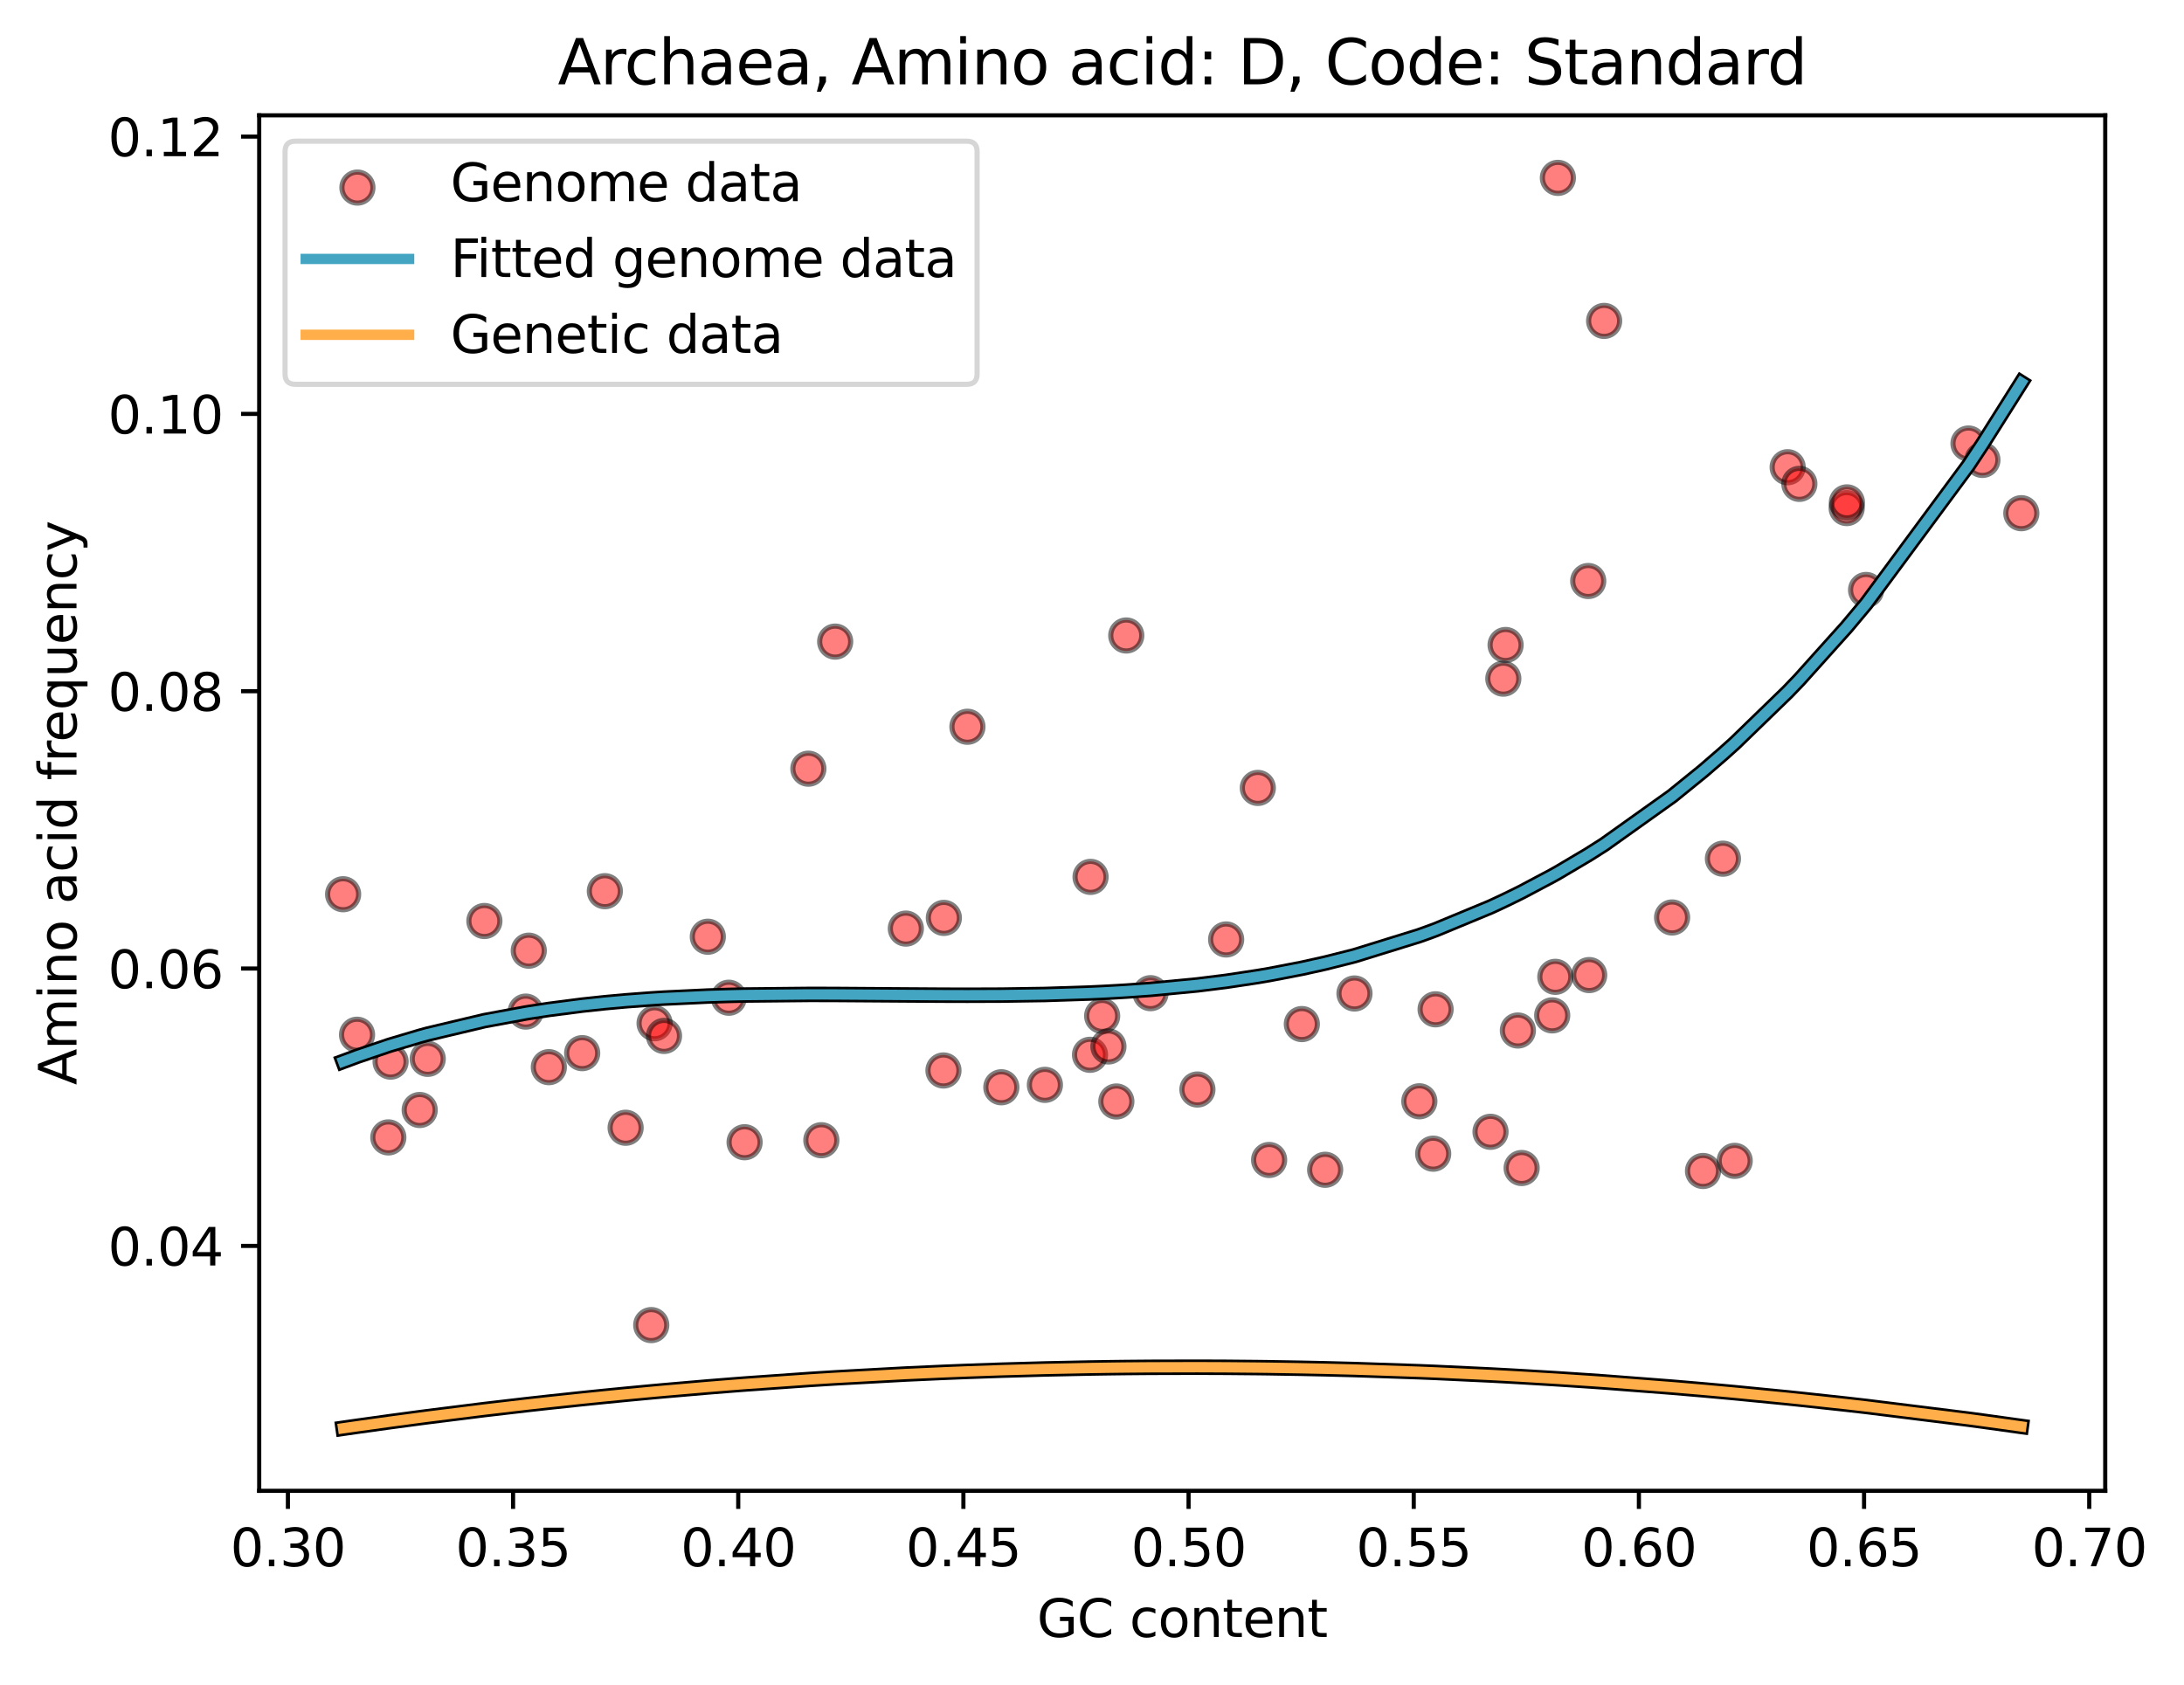 <?xml version="1.0" encoding="utf-8" standalone="no"?>
<!DOCTYPE svg PUBLIC "-//W3C//DTD SVG 1.1//EN"
  "http://www.w3.org/Graphics/SVG/1.1/DTD/svg11.dtd">
<svg xmlns:xlink="http://www.w3.org/1999/xlink" width="422.502pt" height="325.986pt" viewBox="0 0 422.502 325.986" xmlns="http://www.w3.org/2000/svg" version="1.1">
 <defs>
  <style type="text/css">*{stroke-linejoin: round; stroke-linecap: butt}</style>
 </defs>
 <g id="figure_1">
  <g id="patch_1">
   <path d="M 0 325.986 
L 422.502 325.986 
L 422.502 0 
L 0 0 
z
" style="fill: #ffffff"/>
  </g>
  <g id="axes_1">
   <g id="patch_2">
    <path d="M 50.144 288.43 
L 407.264 288.43 
L 407.264 22.318 
L 50.144 22.318 
z
" style="fill: #ffffff"/>
   </g>
   <g id="PathCollection_1">
    <defs>
     <path id="mec4bbb54a6" d="M 0 3 
C 0.796 3 1.559 2.684 2.121 2.121 
C 2.684 1.559 3 0.796 3 0 
C 3 -0.796 2.684 -1.559 2.121 -2.121 
C 1.559 -2.684 0.796 -3 0 -3 
C -0.796 -3 -1.559 -2.684 -2.121 -2.121 
C -2.684 -1.559 -3 -0.796 -3 0 
C -3 0.796 -2.684 1.559 -2.121 2.121 
C -1.559 2.684 -0.796 3 0 3 
z
" style="stroke: #000000; stroke-opacity: 0.5"/>
    </defs>
    <g clip-path="url(#p32bf15ec7d)">
     <use xlink:href="#mec4bbb54a6" x="66.376" y="173.011" style="fill: #ff0000; fill-opacity: 0.5; stroke: #000000; stroke-opacity: 0.5"/>
     <use xlink:href="#mec4bbb54a6" x="69.071" y="200.193" style="fill: #ff0000; fill-opacity: 0.5; stroke: #000000; stroke-opacity: 0.5"/>
     <use xlink:href="#mec4bbb54a6" x="75.124" y="220.057" style="fill: #ff0000; fill-opacity: 0.5; stroke: #000000; stroke-opacity: 0.5"/>
     <use xlink:href="#mec4bbb54a6" x="75.56" y="205.396" style="fill: #ff0000; fill-opacity: 0.5; stroke: #000000; stroke-opacity: 0.5"/>
     <use xlink:href="#mec4bbb54a6" x="81.191" y="214.755" style="fill: #ff0000; fill-opacity: 0.5; stroke: #000000; stroke-opacity: 0.5"/>
     <use xlink:href="#mec4bbb54a6" x="82.747" y="204.86" style="fill: #ff0000; fill-opacity: 0.5; stroke: #000000; stroke-opacity: 0.5"/>
     <use xlink:href="#mec4bbb54a6" x="93.706" y="178.191" style="fill: #ff0000; fill-opacity: 0.5; stroke: #000000; stroke-opacity: 0.5"/>
     <use xlink:href="#mec4bbb54a6" x="101.704" y="195.717" style="fill: #ff0000; fill-opacity: 0.5; stroke: #000000; stroke-opacity: 0.5"/>
     <use xlink:href="#mec4bbb54a6" x="102.292" y="183.93" style="fill: #ff0000; fill-opacity: 0.5; stroke: #000000; stroke-opacity: 0.5"/>
     <use xlink:href="#mec4bbb54a6" x="106.176" y="206.466" style="fill: #ff0000; fill-opacity: 0.5; stroke: #000000; stroke-opacity: 0.5"/>
     <use xlink:href="#mec4bbb54a6" x="112.626" y="203.756" style="fill: #ff0000; fill-opacity: 0.5; stroke: #000000; stroke-opacity: 0.5"/>
     <use xlink:href="#mec4bbb54a6" x="117.01" y="172.422" style="fill: #ff0000; fill-opacity: 0.5; stroke: #000000; stroke-opacity: 0.5"/>
     <use xlink:href="#mec4bbb54a6" x="121.029" y="218.192" style="fill: #ff0000; fill-opacity: 0.5; stroke: #000000; stroke-opacity: 0.5"/>
     <use xlink:href="#mec4bbb54a6" x="125.985" y="256.371" style="fill: #ff0000; fill-opacity: 0.5; stroke: #000000; stroke-opacity: 0.5"/>
     <use xlink:href="#mec4bbb54a6" x="126.63" y="197.973" style="fill: #ff0000; fill-opacity: 0.5; stroke: #000000; stroke-opacity: 0.5"/>
     <use xlink:href="#mec4bbb54a6" x="128.455" y="200.424" style="fill: #ff0000; fill-opacity: 0.5; stroke: #000000; stroke-opacity: 0.5"/>
     <use xlink:href="#mec4bbb54a6" x="136.93" y="181.229" style="fill: #ff0000; fill-opacity: 0.5; stroke: #000000; stroke-opacity: 0.5"/>
     <use xlink:href="#mec4bbb54a6" x="140.99" y="193.034" style="fill: #ff0000; fill-opacity: 0.5; stroke: #000000; stroke-opacity: 0.5"/>
     <use xlink:href="#mec4bbb54a6" x="144.044" y="220.992" style="fill: #ff0000; fill-opacity: 0.5; stroke: #000000; stroke-opacity: 0.5"/>
     <use xlink:href="#mec4bbb54a6" x="156.382" y="148.722" style="fill: #ff0000; fill-opacity: 0.5; stroke: #000000; stroke-opacity: 0.5"/>
     <use xlink:href="#mec4bbb54a6" x="158.888" y="220.604" style="fill: #ff0000; fill-opacity: 0.5; stroke: #000000; stroke-opacity: 0.5"/>
     <use xlink:href="#mec4bbb54a6" x="161.566" y="124.134" style="fill: #ff0000; fill-opacity: 0.5; stroke: #000000; stroke-opacity: 0.5"/>
     <use xlink:href="#mec4bbb54a6" x="175.239" y="179.659" style="fill: #ff0000; fill-opacity: 0.5; stroke: #000000; stroke-opacity: 0.5"/>
     <use xlink:href="#mec4bbb54a6" x="182.516" y="207.108" style="fill: #ff0000; fill-opacity: 0.5; stroke: #000000; stroke-opacity: 0.5"/>
     <use xlink:href="#mec4bbb54a6" x="182.592" y="177.59" style="fill: #ff0000; fill-opacity: 0.5; stroke: #000000; stroke-opacity: 0.5"/>
     <use xlink:href="#mec4bbb54a6" x="187.153" y="140.609" style="fill: #ff0000; fill-opacity: 0.5; stroke: #000000; stroke-opacity: 0.5"/>
     <use xlink:href="#mec4bbb54a6" x="193.71" y="210.358" style="fill: #ff0000; fill-opacity: 0.5; stroke: #000000; stroke-opacity: 0.5"/>
     <use xlink:href="#mec4bbb54a6" x="202.139" y="209.892" style="fill: #ff0000; fill-opacity: 0.5; stroke: #000000; stroke-opacity: 0.5"/>
     <use xlink:href="#mec4bbb54a6" x="210.866" y="204.075" style="fill: #ff0000; fill-opacity: 0.5; stroke: #000000; stroke-opacity: 0.5"/>
     <use xlink:href="#mec4bbb54a6" x="210.971" y="169.654" style="fill: #ff0000; fill-opacity: 0.5; stroke: #000000; stroke-opacity: 0.5"/>
     <use xlink:href="#mec4bbb54a6" x="213.216" y="196.553" style="fill: #ff0000; fill-opacity: 0.5; stroke: #000000; stroke-opacity: 0.5"/>
     <use xlink:href="#mec4bbb54a6" x="214.43" y="202.463" style="fill: #ff0000; fill-opacity: 0.5; stroke: #000000; stroke-opacity: 0.5"/>
     <use xlink:href="#mec4bbb54a6" x="215.961" y="213.109" style="fill: #ff0000; fill-opacity: 0.5; stroke: #000000; stroke-opacity: 0.5"/>
     <use xlink:href="#mec4bbb54a6" x="217.88" y="122.95" style="fill: #ff0000; fill-opacity: 0.5; stroke: #000000; stroke-opacity: 0.5"/>
     <use xlink:href="#mec4bbb54a6" x="222.575" y="192.152" style="fill: #ff0000; fill-opacity: 0.5; stroke: #000000; stroke-opacity: 0.5"/>
     <use xlink:href="#mec4bbb54a6" x="231.646" y="210.79" style="fill: #ff0000; fill-opacity: 0.5; stroke: #000000; stroke-opacity: 0.5"/>
     <use xlink:href="#mec4bbb54a6" x="237.202" y="181.762" style="fill: #ff0000; fill-opacity: 0.5; stroke: #000000; stroke-opacity: 0.5"/>
     <use xlink:href="#mec4bbb54a6" x="243.329" y="152.443" style="fill: #ff0000; fill-opacity: 0.5; stroke: #000000; stroke-opacity: 0.5"/>
     <use xlink:href="#mec4bbb54a6" x="245.515" y="224.424" style="fill: #ff0000; fill-opacity: 0.5; stroke: #000000; stroke-opacity: 0.5"/>
     <use xlink:href="#mec4bbb54a6" x="251.846" y="198.132" style="fill: #ff0000; fill-opacity: 0.5; stroke: #000000; stroke-opacity: 0.5"/>
     <use xlink:href="#mec4bbb54a6" x="256.352" y="226.322" style="fill: #ff0000; fill-opacity: 0.5; stroke: #000000; stroke-opacity: 0.5"/>
     <use xlink:href="#mec4bbb54a6" x="262.029" y="192.212" style="fill: #ff0000; fill-opacity: 0.5; stroke: #000000; stroke-opacity: 0.5"/>
     <use xlink:href="#mec4bbb54a6" x="274.577" y="213.07" style="fill: #ff0000; fill-opacity: 0.5; stroke: #000000; stroke-opacity: 0.5"/>
     <use xlink:href="#mec4bbb54a6" x="277.254" y="223.207" style="fill: #ff0000; fill-opacity: 0.5; stroke: #000000; stroke-opacity: 0.5"/>
     <use xlink:href="#mec4bbb54a6" x="277.721" y="195.276" style="fill: #ff0000; fill-opacity: 0.5; stroke: #000000; stroke-opacity: 0.5"/>
     <use xlink:href="#mec4bbb54a6" x="288.345" y="218.972" style="fill: #ff0000; fill-opacity: 0.5; stroke: #000000; stroke-opacity: 0.5"/>
     <use xlink:href="#mec4bbb54a6" x="290.822" y="131.301" style="fill: #ff0000; fill-opacity: 0.5; stroke: #000000; stroke-opacity: 0.5"/>
     <use xlink:href="#mec4bbb54a6" x="291.262" y="124.79" style="fill: #ff0000; fill-opacity: 0.5; stroke: #000000; stroke-opacity: 0.5"/>
     <use xlink:href="#mec4bbb54a6" x="293.639" y="199.377" style="fill: #ff0000; fill-opacity: 0.5; stroke: #000000; stroke-opacity: 0.5"/>
     <use xlink:href="#mec4bbb54a6" x="294.368" y="225.981" style="fill: #ff0000; fill-opacity: 0.5; stroke: #000000; stroke-opacity: 0.5"/>
     <use xlink:href="#mec4bbb54a6" x="300.279" y="196.448" style="fill: #ff0000; fill-opacity: 0.5; stroke: #000000; stroke-opacity: 0.5"/>
     <use xlink:href="#mec4bbb54a6" x="300.884" y="188.991" style="fill: #ff0000; fill-opacity: 0.5; stroke: #000000; stroke-opacity: 0.5"/>
     <use xlink:href="#mec4bbb54a6" x="301.379" y="34.414" style="fill: #ff0000; fill-opacity: 0.5; stroke: #000000; stroke-opacity: 0.5"/>
     <use xlink:href="#mec4bbb54a6" x="307.246" y="112.41" style="fill: #ff0000; fill-opacity: 0.5; stroke: #000000; stroke-opacity: 0.5"/>
     <use xlink:href="#mec4bbb54a6" x="307.433" y="188.651" style="fill: #ff0000; fill-opacity: 0.5; stroke: #000000; stroke-opacity: 0.5"/>
     <use xlink:href="#mec4bbb54a6" x="310.325" y="62.087" style="fill: #ff0000; fill-opacity: 0.5; stroke: #000000; stroke-opacity: 0.5"/>
     <use xlink:href="#mec4bbb54a6" x="323.471" y="177.507" style="fill: #ff0000; fill-opacity: 0.5; stroke: #000000; stroke-opacity: 0.5"/>
     <use xlink:href="#mec4bbb54a6" x="329.455" y="226.553" style="fill: #ff0000; fill-opacity: 0.5; stroke: #000000; stroke-opacity: 0.5"/>
     <use xlink:href="#mec4bbb54a6" x="333.307" y="166.134" style="fill: #ff0000; fill-opacity: 0.5; stroke: #000000; stroke-opacity: 0.5"/>
     <use xlink:href="#mec4bbb54a6" x="335.583" y="224.598" style="fill: #ff0000; fill-opacity: 0.5; stroke: #000000; stroke-opacity: 0.5"/>
     <use xlink:href="#mec4bbb54a6" x="345.829" y="90.396" style="fill: #ff0000; fill-opacity: 0.5; stroke: #000000; stroke-opacity: 0.5"/>
     <use xlink:href="#mec4bbb54a6" x="348.092" y="93.615" style="fill: #ff0000; fill-opacity: 0.5; stroke: #000000; stroke-opacity: 0.5"/>
     <use xlink:href="#mec4bbb54a6" x="357.247" y="98.297" style="fill: #ff0000; fill-opacity: 0.5; stroke: #000000; stroke-opacity: 0.5"/>
     <use xlink:href="#mec4bbb54a6" x="357.29" y="97.197" style="fill: #ff0000; fill-opacity: 0.5; stroke: #000000; stroke-opacity: 0.5"/>
     <use xlink:href="#mec4bbb54a6" x="361.001" y="114.144" style="fill: #ff0000; fill-opacity: 0.5; stroke: #000000; stroke-opacity: 0.5"/>
     <use xlink:href="#mec4bbb54a6" x="380.809" y="85.809" style="fill: #ff0000; fill-opacity: 0.5; stroke: #000000; stroke-opacity: 0.5"/>
     <use xlink:href="#mec4bbb54a6" x="383.505" y="88.981" style="fill: #ff0000; fill-opacity: 0.5; stroke: #000000; stroke-opacity: 0.5"/>
     <use xlink:href="#mec4bbb54a6" x="391.031" y="99.291" style="fill: #ff0000; fill-opacity: 0.5; stroke: #000000; stroke-opacity: 0.5"/>
    </g>
   </g>
   <g id="matplotlib.axis_1">
    <g id="xtick_1">
     <g id="line2d_1">
      <defs>
       <path id="m8cfe4bf277" d="M 0 0 
L 0 3.5 
" style="stroke: #000000; stroke-width: 0.8"/>
      </defs>
      <g>
       <use xlink:href="#m8cfe4bf277" x="55.696" y="288.43" style="stroke: #000000; stroke-width: 0.8"/>
      </g>
     </g>
     <g id="text_1">
      <!-- 0.30 -->
      <g transform="translate(44.563 303.029) scale(0.1 -0.1)">
       <defs>
        <path id="DejaVuSans-30" d="M 2034 4250 
Q 1547 4250 1301 3770 
Q 1056 3291 1056 2328 
Q 1056 1369 1301 889 
Q 1547 409 2034 409 
Q 2525 409 2770 889 
Q 3016 1369 3016 2328 
Q 3016 3291 2770 3770 
Q 2525 4250 2034 4250 
z
M 2034 4750 
Q 2819 4750 3233 4129 
Q 3647 3509 3647 2328 
Q 3647 1150 3233 529 
Q 2819 -91 2034 -91 
Q 1250 -91 836 529 
Q 422 1150 422 2328 
Q 422 3509 836 4129 
Q 1250 4750 2034 4750 
z
" transform="scale(0.016)"/>
        <path id="DejaVuSans-2e" d="M 684 794 
L 1344 794 
L 1344 0 
L 684 0 
L 684 794 
z
" transform="scale(0.016)"/>
        <path id="DejaVuSans-33" d="M 2597 2516 
Q 3050 2419 3304 2112 
Q 3559 1806 3559 1356 
Q 3559 666 3084 287 
Q 2609 -91 1734 -91 
Q 1441 -91 1130 -33 
Q 819 25 488 141 
L 488 750 
Q 750 597 1062 519 
Q 1375 441 1716 441 
Q 2309 441 2620 675 
Q 2931 909 2931 1356 
Q 2931 1769 2642 2001 
Q 2353 2234 1838 2234 
L 1294 2234 
L 1294 2753 
L 1863 2753 
Q 2328 2753 2575 2939 
Q 2822 3125 2822 3475 
Q 2822 3834 2567 4026 
Q 2313 4219 1838 4219 
Q 1578 4219 1281 4162 
Q 984 4106 628 3988 
L 628 4550 
Q 988 4650 1302 4700 
Q 1616 4750 1894 4750 
Q 2613 4750 3031 4423 
Q 3450 4097 3450 3541 
Q 3450 3153 3228 2886 
Q 3006 2619 2597 2516 
z
" transform="scale(0.016)"/>
       </defs>
       <use xlink:href="#DejaVuSans-30"/>
       <use xlink:href="#DejaVuSans-2e" x="63.623"/>
       <use xlink:href="#DejaVuSans-33" x="95.41"/>
       <use xlink:href="#DejaVuSans-30" x="159.033"/>
      </g>
     </g>
    </g>
    <g id="xtick_2">
     <g id="line2d_2">
      <g>
       <use xlink:href="#m8cfe4bf277" x="99.255" y="288.43" style="stroke: #000000; stroke-width: 0.8"/>
      </g>
     </g>
     <g id="text_2">
      <!-- 0.35 -->
      <g transform="translate(88.122 303.029) scale(0.1 -0.1)">
       <defs>
        <path id="DejaVuSans-35" d="M 691 4666 
L 3169 4666 
L 3169 4134 
L 1269 4134 
L 1269 2991 
Q 1406 3038 1543 3061 
Q 1681 3084 1819 3084 
Q 2600 3084 3056 2656 
Q 3513 2228 3513 1497 
Q 3513 744 3044 326 
Q 2575 -91 1722 -91 
Q 1428 -91 1123 -41 
Q 819 9 494 109 
L 494 744 
Q 775 591 1075 516 
Q 1375 441 1709 441 
Q 2250 441 2565 725 
Q 2881 1009 2881 1497 
Q 2881 1984 2565 2268 
Q 2250 2553 1709 2553 
Q 1456 2553 1204 2497 
Q 953 2441 691 2322 
L 691 4666 
z
" transform="scale(0.016)"/>
       </defs>
       <use xlink:href="#DejaVuSans-30"/>
       <use xlink:href="#DejaVuSans-2e" x="63.623"/>
       <use xlink:href="#DejaVuSans-33" x="95.41"/>
       <use xlink:href="#DejaVuSans-35" x="159.033"/>
      </g>
     </g>
    </g>
    <g id="xtick_3">
     <g id="line2d_3">
      <g>
       <use xlink:href="#m8cfe4bf277" x="142.814" y="288.43" style="stroke: #000000; stroke-width: 0.8"/>
      </g>
     </g>
     <g id="text_3">
      <!-- 0.40 -->
      <g transform="translate(131.681 303.029) scale(0.1 -0.1)">
       <defs>
        <path id="DejaVuSans-34" d="M 2419 4116 
L 825 1625 
L 2419 1625 
L 2419 4116 
z
M 2253 4666 
L 3047 4666 
L 3047 1625 
L 3713 1625 
L 3713 1100 
L 3047 1100 
L 3047 0 
L 2419 0 
L 2419 1100 
L 313 1100 
L 313 1709 
L 2253 4666 
z
" transform="scale(0.016)"/>
       </defs>
       <use xlink:href="#DejaVuSans-30"/>
       <use xlink:href="#DejaVuSans-2e" x="63.623"/>
       <use xlink:href="#DejaVuSans-34" x="95.41"/>
       <use xlink:href="#DejaVuSans-30" x="159.033"/>
      </g>
     </g>
    </g>
    <g id="xtick_4">
     <g id="line2d_4">
      <g>
       <use xlink:href="#m8cfe4bf277" x="186.373" y="288.43" style="stroke: #000000; stroke-width: 0.8"/>
      </g>
     </g>
     <g id="text_4">
      <!-- 0.45 -->
      <g transform="translate(175.241 303.029) scale(0.1 -0.1)">
       <use xlink:href="#DejaVuSans-30"/>
       <use xlink:href="#DejaVuSans-2e" x="63.623"/>
       <use xlink:href="#DejaVuSans-34" x="95.41"/>
       <use xlink:href="#DejaVuSans-35" x="159.033"/>
      </g>
     </g>
    </g>
    <g id="xtick_5">
     <g id="line2d_5">
      <g>
       <use xlink:href="#m8cfe4bf277" x="229.933" y="288.43" style="stroke: #000000; stroke-width: 0.8"/>
      </g>
     </g>
     <g id="text_5">
      <!-- 0.50 -->
      <g transform="translate(218.8 303.029) scale(0.1 -0.1)">
       <use xlink:href="#DejaVuSans-30"/>
       <use xlink:href="#DejaVuSans-2e" x="63.623"/>
       <use xlink:href="#DejaVuSans-35" x="95.41"/>
       <use xlink:href="#DejaVuSans-30" x="159.033"/>
      </g>
     </g>
    </g>
    <g id="xtick_6">
     <g id="line2d_6">
      <g>
       <use xlink:href="#m8cfe4bf277" x="273.492" y="288.43" style="stroke: #000000; stroke-width: 0.8"/>
      </g>
     </g>
     <g id="text_6">
      <!-- 0.55 -->
      <g transform="translate(262.359 303.029) scale(0.1 -0.1)">
       <use xlink:href="#DejaVuSans-30"/>
       <use xlink:href="#DejaVuSans-2e" x="63.623"/>
       <use xlink:href="#DejaVuSans-35" x="95.41"/>
       <use xlink:href="#DejaVuSans-35" x="159.033"/>
      </g>
     </g>
    </g>
    <g id="xtick_7">
     <g id="line2d_7">
      <g>
       <use xlink:href="#m8cfe4bf277" x="317.051" y="288.43" style="stroke: #000000; stroke-width: 0.8"/>
      </g>
     </g>
     <g id="text_7">
      <!-- 0.60 -->
      <g transform="translate(305.918 303.029) scale(0.1 -0.1)">
       <defs>
        <path id="DejaVuSans-36" d="M 2113 2584 
Q 1688 2584 1439 2293 
Q 1191 2003 1191 1497 
Q 1191 994 1439 701 
Q 1688 409 2113 409 
Q 2538 409 2786 701 
Q 3034 994 3034 1497 
Q 3034 2003 2786 2293 
Q 2538 2584 2113 2584 
z
M 3366 4563 
L 3366 3988 
Q 3128 4100 2886 4159 
Q 2644 4219 2406 4219 
Q 1781 4219 1451 3797 
Q 1122 3375 1075 2522 
Q 1259 2794 1537 2939 
Q 1816 3084 2150 3084 
Q 2853 3084 3261 2657 
Q 3669 2231 3669 1497 
Q 3669 778 3244 343 
Q 2819 -91 2113 -91 
Q 1303 -91 875 529 
Q 447 1150 447 2328 
Q 447 3434 972 4092 
Q 1497 4750 2381 4750 
Q 2619 4750 2861 4703 
Q 3103 4656 3366 4563 
z
" transform="scale(0.016)"/>
       </defs>
       <use xlink:href="#DejaVuSans-30"/>
       <use xlink:href="#DejaVuSans-2e" x="63.623"/>
       <use xlink:href="#DejaVuSans-36" x="95.41"/>
       <use xlink:href="#DejaVuSans-30" x="159.033"/>
      </g>
     </g>
    </g>
    <g id="xtick_8">
     <g id="line2d_8">
      <g>
       <use xlink:href="#m8cfe4bf277" x="360.61" y="288.43" style="stroke: #000000; stroke-width: 0.8"/>
      </g>
     </g>
     <g id="text_8">
      <!-- 0.65 -->
      <g transform="translate(349.478 303.029) scale(0.1 -0.1)">
       <use xlink:href="#DejaVuSans-30"/>
       <use xlink:href="#DejaVuSans-2e" x="63.623"/>
       <use xlink:href="#DejaVuSans-36" x="95.41"/>
       <use xlink:href="#DejaVuSans-35" x="159.033"/>
      </g>
     </g>
    </g>
    <g id="xtick_9">
     <g id="line2d_9">
      <g>
       <use xlink:href="#m8cfe4bf277" x="404.17" y="288.43" style="stroke: #000000; stroke-width: 0.8"/>
      </g>
     </g>
     <g id="text_9">
      <!-- 0.70 -->
      <g transform="translate(393.037 303.029) scale(0.1 -0.1)">
       <defs>
        <path id="DejaVuSans-37" d="M 525 4666 
L 3525 4666 
L 3525 4397 
L 1831 0 
L 1172 0 
L 2766 4134 
L 525 4134 
L 525 4666 
z
" transform="scale(0.016)"/>
       </defs>
       <use xlink:href="#DejaVuSans-30"/>
       <use xlink:href="#DejaVuSans-2e" x="63.623"/>
       <use xlink:href="#DejaVuSans-37" x="95.41"/>
       <use xlink:href="#DejaVuSans-30" x="159.033"/>
      </g>
     </g>
    </g>
    <g id="text_10">
     <!-- GC content -->
     <g transform="translate(200.606 316.707) scale(0.1 -0.1)">
      <defs>
       <path id="DejaVuSans-47" d="M 3809 666 
L 3809 1919 
L 2778 1919 
L 2778 2438 
L 4434 2438 
L 4434 434 
Q 4069 175 3628 42 
Q 3188 -91 2688 -91 
Q 1594 -91 976 548 
Q 359 1188 359 2328 
Q 359 3472 976 4111 
Q 1594 4750 2688 4750 
Q 3144 4750 3555 4637 
Q 3966 4525 4313 4306 
L 4313 3634 
Q 3963 3931 3569 4081 
Q 3175 4231 2741 4231 
Q 1884 4231 1454 3753 
Q 1025 3275 1025 2328 
Q 1025 1384 1454 906 
Q 1884 428 2741 428 
Q 3075 428 3337 486 
Q 3600 544 3809 666 
z
" transform="scale(0.016)"/>
       <path id="DejaVuSans-43" d="M 4122 4306 
L 4122 3641 
Q 3803 3938 3442 4084 
Q 3081 4231 2675 4231 
Q 1875 4231 1450 3742 
Q 1025 3253 1025 2328 
Q 1025 1406 1450 917 
Q 1875 428 2675 428 
Q 3081 428 3442 575 
Q 3803 722 4122 1019 
L 4122 359 
Q 3791 134 3420 21 
Q 3050 -91 2638 -91 
Q 1578 -91 968 557 
Q 359 1206 359 2328 
Q 359 3453 968 4101 
Q 1578 4750 2638 4750 
Q 3056 4750 3426 4639 
Q 3797 4528 4122 4306 
z
" transform="scale(0.016)"/>
       <path id="DejaVuSans-20" transform="scale(0.016)"/>
       <path id="DejaVuSans-63" d="M 3122 3366 
L 3122 2828 
Q 2878 2963 2633 3030 
Q 2388 3097 2138 3097 
Q 1578 3097 1268 2742 
Q 959 2388 959 1747 
Q 959 1106 1268 751 
Q 1578 397 2138 397 
Q 2388 397 2633 464 
Q 2878 531 3122 666 
L 3122 134 
Q 2881 22 2623 -34 
Q 2366 -91 2075 -91 
Q 1284 -91 818 406 
Q 353 903 353 1747 
Q 353 2603 823 3093 
Q 1294 3584 2113 3584 
Q 2378 3584 2631 3529 
Q 2884 3475 3122 3366 
z
" transform="scale(0.016)"/>
       <path id="DejaVuSans-6f" d="M 1959 3097 
Q 1497 3097 1228 2736 
Q 959 2375 959 1747 
Q 959 1119 1226 758 
Q 1494 397 1959 397 
Q 2419 397 2687 759 
Q 2956 1122 2956 1747 
Q 2956 2369 2687 2733 
Q 2419 3097 1959 3097 
z
M 1959 3584 
Q 2709 3584 3137 3096 
Q 3566 2609 3566 1747 
Q 3566 888 3137 398 
Q 2709 -91 1959 -91 
Q 1206 -91 779 398 
Q 353 888 353 1747 
Q 353 2609 779 3096 
Q 1206 3584 1959 3584 
z
" transform="scale(0.016)"/>
       <path id="DejaVuSans-6e" d="M 3513 2113 
L 3513 0 
L 2938 0 
L 2938 2094 
Q 2938 2591 2744 2837 
Q 2550 3084 2163 3084 
Q 1697 3084 1428 2787 
Q 1159 2491 1159 1978 
L 1159 0 
L 581 0 
L 581 3500 
L 1159 3500 
L 1159 2956 
Q 1366 3272 1645 3428 
Q 1925 3584 2291 3584 
Q 2894 3584 3203 3211 
Q 3513 2838 3513 2113 
z
" transform="scale(0.016)"/>
       <path id="DejaVuSans-74" d="M 1172 4494 
L 1172 3500 
L 2356 3500 
L 2356 3053 
L 1172 3053 
L 1172 1153 
Q 1172 725 1289 603 
Q 1406 481 1766 481 
L 2356 481 
L 2356 0 
L 1766 0 
Q 1100 0 847 248 
Q 594 497 594 1153 
L 594 3053 
L 172 3053 
L 172 3500 
L 594 3500 
L 594 4494 
L 1172 4494 
z
" transform="scale(0.016)"/>
       <path id="DejaVuSans-65" d="M 3597 1894 
L 3597 1613 
L 953 1613 
Q 991 1019 1311 708 
Q 1631 397 2203 397 
Q 2534 397 2845 478 
Q 3156 559 3463 722 
L 3463 178 
Q 3153 47 2828 -22 
Q 2503 -91 2169 -91 
Q 1331 -91 842 396 
Q 353 884 353 1716 
Q 353 2575 817 3079 
Q 1281 3584 2069 3584 
Q 2775 3584 3186 3129 
Q 3597 2675 3597 1894 
z
M 3022 2063 
Q 3016 2534 2758 2815 
Q 2500 3097 2075 3097 
Q 1594 3097 1305 2825 
Q 1016 2553 972 2059 
L 3022 2063 
z
" transform="scale(0.016)"/>
      </defs>
      <use xlink:href="#DejaVuSans-47"/>
      <use xlink:href="#DejaVuSans-43" x="77.49"/>
      <use xlink:href="#DejaVuSans-20" x="147.314"/>
      <use xlink:href="#DejaVuSans-63" x="179.102"/>
      <use xlink:href="#DejaVuSans-6f" x="234.082"/>
      <use xlink:href="#DejaVuSans-6e" x="295.264"/>
      <use xlink:href="#DejaVuSans-74" x="358.643"/>
      <use xlink:href="#DejaVuSans-65" x="397.852"/>
      <use xlink:href="#DejaVuSans-6e" x="459.375"/>
      <use xlink:href="#DejaVuSans-74" x="522.754"/>
     </g>
    </g>
   </g>
   <g id="matplotlib.axis_2">
    <g id="ytick_1">
     <g id="line2d_10">
      <defs>
       <path id="m3bfae8e175" d="M 0 0 
L -3.5 0 
" style="stroke: #000000; stroke-width: 0.8"/>
      </defs>
      <g>
       <use xlink:href="#m3bfae8e175" x="50.144" y="241.041" style="stroke: #000000; stroke-width: 0.8"/>
      </g>
     </g>
     <g id="text_11">
      <!-- 0.04 -->
      <g transform="translate(20.878 244.84) scale(0.1 -0.1)">
       <use xlink:href="#DejaVuSans-30"/>
       <use xlink:href="#DejaVuSans-2e" x="63.623"/>
       <use xlink:href="#DejaVuSans-30" x="95.41"/>
       <use xlink:href="#DejaVuSans-34" x="159.033"/>
      </g>
     </g>
    </g>
    <g id="ytick_2">
     <g id="line2d_11">
      <g>
       <use xlink:href="#m3bfae8e175" x="50.144" y="187.386" style="stroke: #000000; stroke-width: 0.8"/>
      </g>
     </g>
     <g id="text_12">
      <!-- 0.06 -->
      <g transform="translate(20.878 191.186) scale(0.1 -0.1)">
       <use xlink:href="#DejaVuSans-30"/>
       <use xlink:href="#DejaVuSans-2e" x="63.623"/>
       <use xlink:href="#DejaVuSans-30" x="95.41"/>
       <use xlink:href="#DejaVuSans-36" x="159.033"/>
      </g>
     </g>
    </g>
    <g id="ytick_3">
     <g id="line2d_12">
      <g>
       <use xlink:href="#m3bfae8e175" x="50.144" y="133.732" style="stroke: #000000; stroke-width: 0.8"/>
      </g>
     </g>
     <g id="text_13">
      <!-- 0.08 -->
      <g transform="translate(20.878 137.531) scale(0.1 -0.1)">
       <defs>
        <path id="DejaVuSans-38" d="M 2034 2216 
Q 1584 2216 1326 1975 
Q 1069 1734 1069 1313 
Q 1069 891 1326 650 
Q 1584 409 2034 409 
Q 2484 409 2743 651 
Q 3003 894 3003 1313 
Q 3003 1734 2745 1975 
Q 2488 2216 2034 2216 
z
M 1403 2484 
Q 997 2584 770 2862 
Q 544 3141 544 3541 
Q 544 4100 942 4425 
Q 1341 4750 2034 4750 
Q 2731 4750 3128 4425 
Q 3525 4100 3525 3541 
Q 3525 3141 3298 2862 
Q 3072 2584 2669 2484 
Q 3125 2378 3379 2068 
Q 3634 1759 3634 1313 
Q 3634 634 3220 271 
Q 2806 -91 2034 -91 
Q 1263 -91 848 271 
Q 434 634 434 1313 
Q 434 1759 690 2068 
Q 947 2378 1403 2484 
z
M 1172 3481 
Q 1172 3119 1398 2916 
Q 1625 2713 2034 2713 
Q 2441 2713 2670 2916 
Q 2900 3119 2900 3481 
Q 2900 3844 2670 4047 
Q 2441 4250 2034 4250 
Q 1625 4250 1398 4047 
Q 1172 3844 1172 3481 
z
" transform="scale(0.016)"/>
       </defs>
       <use xlink:href="#DejaVuSans-30"/>
       <use xlink:href="#DejaVuSans-2e" x="63.623"/>
       <use xlink:href="#DejaVuSans-30" x="95.41"/>
       <use xlink:href="#DejaVuSans-38" x="159.033"/>
      </g>
     </g>
    </g>
    <g id="ytick_4">
     <g id="line2d_13">
      <g>
       <use xlink:href="#m3bfae8e175" x="50.144" y="80.077" style="stroke: #000000; stroke-width: 0.8"/>
      </g>
     </g>
     <g id="text_14">
      <!-- 0.10 -->
      <g transform="translate(20.878 83.877) scale(0.1 -0.1)">
       <defs>
        <path id="DejaVuSans-31" d="M 794 531 
L 1825 531 
L 1825 4091 
L 703 3866 
L 703 4441 
L 1819 4666 
L 2450 4666 
L 2450 531 
L 3481 531 
L 3481 0 
L 794 0 
L 794 531 
z
" transform="scale(0.016)"/>
       </defs>
       <use xlink:href="#DejaVuSans-30"/>
       <use xlink:href="#DejaVuSans-2e" x="63.623"/>
       <use xlink:href="#DejaVuSans-31" x="95.41"/>
       <use xlink:href="#DejaVuSans-30" x="159.033"/>
      </g>
     </g>
    </g>
    <g id="ytick_5">
     <g id="line2d_14">
      <g>
       <use xlink:href="#m3bfae8e175" x="50.144" y="26.423" style="stroke: #000000; stroke-width: 0.8"/>
      </g>
     </g>
     <g id="text_15">
      <!-- 0.12 -->
      <g transform="translate(20.878 30.222) scale(0.1 -0.1)">
       <defs>
        <path id="DejaVuSans-32" d="M 1228 531 
L 3431 531 
L 3431 0 
L 469 0 
L 469 531 
Q 828 903 1448 1529 
Q 2069 2156 2228 2338 
Q 2531 2678 2651 2914 
Q 2772 3150 2772 3378 
Q 2772 3750 2511 3984 
Q 2250 4219 1831 4219 
Q 1534 4219 1204 4116 
Q 875 4013 500 3803 
L 500 4441 
Q 881 4594 1212 4672 
Q 1544 4750 1819 4750 
Q 2544 4750 2975 4387 
Q 3406 4025 3406 3419 
Q 3406 3131 3298 2873 
Q 3191 2616 2906 2266 
Q 2828 2175 2409 1742 
Q 1991 1309 1228 531 
z
" transform="scale(0.016)"/>
       </defs>
       <use xlink:href="#DejaVuSans-30"/>
       <use xlink:href="#DejaVuSans-2e" x="63.623"/>
       <use xlink:href="#DejaVuSans-31" x="95.41"/>
       <use xlink:href="#DejaVuSans-32" x="159.033"/>
      </g>
     </g>
    </g>
    <g id="text_16">
     <!-- Amino acid frequency -->
     <g transform="translate(14.798 209.913) rotate(-90) scale(0.1 -0.1)">
      <defs>
       <path id="DejaVuSans-41" d="M 2188 4044 
L 1331 1722 
L 3047 1722 
L 2188 4044 
z
M 1831 4666 
L 2547 4666 
L 4325 0 
L 3669 0 
L 3244 1197 
L 1141 1197 
L 716 0 
L 50 0 
L 1831 4666 
z
" transform="scale(0.016)"/>
       <path id="DejaVuSans-6d" d="M 3328 2828 
Q 3544 3216 3844 3400 
Q 4144 3584 4550 3584 
Q 5097 3584 5394 3201 
Q 5691 2819 5691 2113 
L 5691 0 
L 5113 0 
L 5113 2094 
Q 5113 2597 4934 2840 
Q 4756 3084 4391 3084 
Q 3944 3084 3684 2787 
Q 3425 2491 3425 1978 
L 3425 0 
L 2847 0 
L 2847 2094 
Q 2847 2600 2669 2842 
Q 2491 3084 2119 3084 
Q 1678 3084 1418 2786 
Q 1159 2488 1159 1978 
L 1159 0 
L 581 0 
L 581 3500 
L 1159 3500 
L 1159 2956 
Q 1356 3278 1631 3431 
Q 1906 3584 2284 3584 
Q 2666 3584 2933 3390 
Q 3200 3197 3328 2828 
z
" transform="scale(0.016)"/>
       <path id="DejaVuSans-69" d="M 603 3500 
L 1178 3500 
L 1178 0 
L 603 0 
L 603 3500 
z
M 603 4863 
L 1178 4863 
L 1178 4134 
L 603 4134 
L 603 4863 
z
" transform="scale(0.016)"/>
       <path id="DejaVuSans-61" d="M 2194 1759 
Q 1497 1759 1228 1600 
Q 959 1441 959 1056 
Q 959 750 1161 570 
Q 1363 391 1709 391 
Q 2188 391 2477 730 
Q 2766 1069 2766 1631 
L 2766 1759 
L 2194 1759 
z
M 3341 1997 
L 3341 0 
L 2766 0 
L 2766 531 
Q 2569 213 2275 61 
Q 1981 -91 1556 -91 
Q 1019 -91 701 211 
Q 384 513 384 1019 
Q 384 1609 779 1909 
Q 1175 2209 1959 2209 
L 2766 2209 
L 2766 2266 
Q 2766 2663 2505 2880 
Q 2244 3097 1772 3097 
Q 1472 3097 1187 3025 
Q 903 2953 641 2809 
L 641 3341 
Q 956 3463 1253 3523 
Q 1550 3584 1831 3584 
Q 2591 3584 2966 3190 
Q 3341 2797 3341 1997 
z
" transform="scale(0.016)"/>
       <path id="DejaVuSans-64" d="M 2906 2969 
L 2906 4863 
L 3481 4863 
L 3481 0 
L 2906 0 
L 2906 525 
Q 2725 213 2448 61 
Q 2172 -91 1784 -91 
Q 1150 -91 751 415 
Q 353 922 353 1747 
Q 353 2572 751 3078 
Q 1150 3584 1784 3584 
Q 2172 3584 2448 3432 
Q 2725 3281 2906 2969 
z
M 947 1747 
Q 947 1113 1208 752 
Q 1469 391 1925 391 
Q 2381 391 2643 752 
Q 2906 1113 2906 1747 
Q 2906 2381 2643 2742 
Q 2381 3103 1925 3103 
Q 1469 3103 1208 2742 
Q 947 2381 947 1747 
z
" transform="scale(0.016)"/>
       <path id="DejaVuSans-66" d="M 2375 4863 
L 2375 4384 
L 1825 4384 
Q 1516 4384 1395 4259 
Q 1275 4134 1275 3809 
L 1275 3500 
L 2222 3500 
L 2222 3053 
L 1275 3053 
L 1275 0 
L 697 0 
L 697 3053 
L 147 3053 
L 147 3500 
L 697 3500 
L 697 3744 
Q 697 4328 969 4595 
Q 1241 4863 1831 4863 
L 2375 4863 
z
" transform="scale(0.016)"/>
       <path id="DejaVuSans-72" d="M 2631 2963 
Q 2534 3019 2420 3045 
Q 2306 3072 2169 3072 
Q 1681 3072 1420 2755 
Q 1159 2438 1159 1844 
L 1159 0 
L 581 0 
L 581 3500 
L 1159 3500 
L 1159 2956 
Q 1341 3275 1631 3429 
Q 1922 3584 2338 3584 
Q 2397 3584 2469 3576 
Q 2541 3569 2628 3553 
L 2631 2963 
z
" transform="scale(0.016)"/>
       <path id="DejaVuSans-71" d="M 947 1747 
Q 947 1113 1208 752 
Q 1469 391 1925 391 
Q 2381 391 2643 752 
Q 2906 1113 2906 1747 
Q 2906 2381 2643 2742 
Q 2381 3103 1925 3103 
Q 1469 3103 1208 2742 
Q 947 2381 947 1747 
z
M 2906 525 
Q 2725 213 2448 61 
Q 2172 -91 1784 -91 
Q 1150 -91 751 415 
Q 353 922 353 1747 
Q 353 2572 751 3078 
Q 1150 3584 1784 3584 
Q 2172 3584 2448 3432 
Q 2725 3281 2906 2969 
L 2906 3500 
L 3481 3500 
L 3481 -1331 
L 2906 -1331 
L 2906 525 
z
" transform="scale(0.016)"/>
       <path id="DejaVuSans-75" d="M 544 1381 
L 544 3500 
L 1119 3500 
L 1119 1403 
Q 1119 906 1312 657 
Q 1506 409 1894 409 
Q 2359 409 2629 706 
Q 2900 1003 2900 1516 
L 2900 3500 
L 3475 3500 
L 3475 0 
L 2900 0 
L 2900 538 
Q 2691 219 2414 64 
Q 2138 -91 1772 -91 
Q 1169 -91 856 284 
Q 544 659 544 1381 
z
M 1991 3584 
L 1991 3584 
z
" transform="scale(0.016)"/>
       <path id="DejaVuSans-79" d="M 2059 -325 
Q 1816 -950 1584 -1140 
Q 1353 -1331 966 -1331 
L 506 -1331 
L 506 -850 
L 844 -850 
Q 1081 -850 1212 -737 
Q 1344 -625 1503 -206 
L 1606 56 
L 191 3500 
L 800 3500 
L 1894 763 
L 2988 3500 
L 3597 3500 
L 2059 -325 
z
" transform="scale(0.016)"/>
      </defs>
      <use xlink:href="#DejaVuSans-41"/>
      <use xlink:href="#DejaVuSans-6d" x="68.408"/>
      <use xlink:href="#DejaVuSans-69" x="165.82"/>
      <use xlink:href="#DejaVuSans-6e" x="193.604"/>
      <use xlink:href="#DejaVuSans-6f" x="256.982"/>
      <use xlink:href="#DejaVuSans-20" x="318.164"/>
      <use xlink:href="#DejaVuSans-61" x="349.951"/>
      <use xlink:href="#DejaVuSans-63" x="411.23"/>
      <use xlink:href="#DejaVuSans-69" x="466.211"/>
      <use xlink:href="#DejaVuSans-64" x="493.994"/>
      <use xlink:href="#DejaVuSans-20" x="557.471"/>
      <use xlink:href="#DejaVuSans-66" x="589.258"/>
      <use xlink:href="#DejaVuSans-72" x="624.463"/>
      <use xlink:href="#DejaVuSans-65" x="663.326"/>
      <use xlink:href="#DejaVuSans-71" x="724.85"/>
      <use xlink:href="#DejaVuSans-75" x="788.326"/>
      <use xlink:href="#DejaVuSans-65" x="851.705"/>
      <use xlink:href="#DejaVuSans-6e" x="913.229"/>
      <use xlink:href="#DejaVuSans-63" x="976.607"/>
      <use xlink:href="#DejaVuSans-79" x="1031.588"/>
     </g>
    </g>
   </g>
   <g id="line2d_15">
    <path d="M 66.376 205.369 
L 69.071 204.37 
L 75.124 202.313 
L 75.56 202.175 
L 81.191 200.498 
L 82.747 200.071 
L 93.706 197.47 
L 101.704 195.989 
L 102.292 195.893 
L 106.176 195.3 
L 112.626 194.465 
L 117.01 193.997 
L 121.029 193.632 
L 125.985 193.261 
L 126.63 193.219 
L 128.455 193.106 
L 136.93 192.709 
L 140.99 192.584 
L 144.044 192.513 
L 156.382 192.394 
L 158.888 192.395 
L 161.566 192.402 
L 175.239 192.495 
L 182.516 192.541 
L 182.592 192.541 
L 187.153 192.553 
L 193.71 192.53 
L 202.139 192.406 
L 210.866 192.123 
L 210.971 192.119 
L 213.216 192.015 
L 214.43 191.952 
L 215.961 191.868 
L 217.88 191.752 
L 222.575 191.419 
L 231.646 190.552 
L 237.202 189.859 
L 243.329 188.933 
L 245.515 188.56 
L 251.846 187.339 
L 256.352 186.337 
L 262.029 184.906 
L 274.577 181.019 
L 277.254 180.05 
L 277.721 179.876 
L 288.345 175.472 
L 290.822 174.317 
L 291.262 174.107 
L 293.639 172.944 
L 294.368 172.578 
L 300.279 169.442 
L 300.884 169.104 
L 301.379 168.825 
L 307.246 165.349 
L 307.433 165.232 
L 310.325 163.396 
L 323.471 154.024 
L 329.455 149.17 
L 333.307 145.842 
L 335.583 143.797 
L 345.829 133.861 
L 348.092 131.499 
L 357.247 121.303 
L 357.29 121.253 
L 361.001 116.817 
L 380.809 90.019 
L 383.505 85.946 
L 391.031 74.014 
" clip-path="url(#p32bf15ec7d)" style="fill: none; stroke: #000000; stroke-width: 3; stroke-linecap: square"/>
   </g>
   <g id="line2d_16">
    <path d="M 66.376 205.369 
L 69.071 204.37 
L 75.124 202.313 
L 75.56 202.175 
L 81.191 200.498 
L 82.747 200.071 
L 93.706 197.47 
L 101.704 195.989 
L 102.292 195.893 
L 106.176 195.3 
L 112.626 194.465 
L 117.01 193.997 
L 121.029 193.632 
L 125.985 193.261 
L 126.63 193.219 
L 128.455 193.106 
L 136.93 192.709 
L 140.99 192.584 
L 144.044 192.513 
L 156.382 192.394 
L 158.888 192.395 
L 161.566 192.402 
L 175.239 192.495 
L 182.516 192.541 
L 182.592 192.541 
L 187.153 192.553 
L 193.71 192.53 
L 202.139 192.406 
L 210.866 192.123 
L 210.971 192.119 
L 213.216 192.015 
L 214.43 191.952 
L 215.961 191.868 
L 217.88 191.752 
L 222.575 191.419 
L 231.646 190.552 
L 237.202 189.859 
L 243.329 188.933 
L 245.515 188.56 
L 251.846 187.339 
L 256.352 186.337 
L 262.029 184.906 
L 274.577 181.019 
L 277.254 180.05 
L 277.721 179.876 
L 288.345 175.472 
L 290.822 174.317 
L 291.262 174.107 
L 293.639 172.944 
L 294.368 172.578 
L 300.279 169.442 
L 300.884 169.104 
L 301.379 168.825 
L 307.246 165.349 
L 307.433 165.232 
L 310.325 163.396 
L 323.471 154.024 
L 329.455 149.17 
L 333.307 145.842 
L 335.583 143.797 
L 345.829 133.861 
L 348.092 131.499 
L 357.247 121.303 
L 357.29 121.253 
L 361.001 116.817 
L 380.809 90.019 
L 383.505 85.946 
L 391.031 74.014 
" clip-path="url(#p32bf15ec7d)" style="fill: none; stroke: #44a5c2; stroke-width: 2; stroke-linecap: square"/>
   </g>
   <g id="line2d_17">
    <path d="M 66.376 276.334 
L 69.071 275.948 
L 75.124 275.104 
L 75.56 275.044 
L 81.191 274.29 
L 82.747 274.086 
L 93.706 272.714 
L 101.704 271.78 
L 102.292 271.713 
L 106.176 271.282 
L 112.626 270.595 
L 117.01 270.149 
L 121.029 269.755 
L 125.985 269.289 
L 126.63 269.23 
L 128.455 269.065 
L 136.93 268.336 
L 140.99 268.01 
L 144.044 267.774 
L 156.382 266.905 
L 158.888 266.745 
L 161.566 266.58 
L 175.239 265.836 
L 182.516 265.508 
L 182.592 265.505 
L 187.153 265.323 
L 193.71 265.094 
L 202.139 264.856 
L 210.866 264.675 
L 210.971 264.673 
L 213.216 264.638 
L 214.43 264.621 
L 215.961 264.601 
L 217.88 264.579 
L 222.575 264.539 
L 231.646 264.516 
L 237.202 264.538 
L 243.329 264.594 
L 245.515 264.622 
L 251.846 264.727 
L 256.352 264.823 
L 262.029 264.97 
L 274.577 265.395 
L 277.254 265.504 
L 277.721 265.524 
L 288.345 266.022 
L 290.822 266.153 
L 291.262 266.176 
L 293.639 266.308 
L 294.368 266.349 
L 300.279 266.701 
L 300.884 266.739 
L 301.379 266.77 
L 307.246 267.156 
L 307.433 267.168 
L 310.325 267.37 
L 323.471 268.38 
L 329.455 268.891 
L 333.307 269.236 
L 335.583 269.446 
L 345.829 270.449 
L 348.092 270.683 
L 357.247 271.676 
L 357.29 271.681 
L 361.001 272.105 
L 380.809 274.572 
L 383.505 274.935 
L 391.031 275.982 
" clip-path="url(#p32bf15ec7d)" style="fill: none; stroke: #000000; stroke-width: 3; stroke-linecap: square"/>
   </g>
   <g id="line2d_18">
    <path d="M 66.376 276.334 
L 69.071 275.948 
L 75.124 275.104 
L 75.56 275.044 
L 81.191 274.29 
L 82.747 274.086 
L 93.706 272.714 
L 101.704 271.78 
L 102.292 271.713 
L 106.176 271.282 
L 112.626 270.595 
L 117.01 270.149 
L 121.029 269.755 
L 125.985 269.289 
L 126.63 269.23 
L 128.455 269.065 
L 136.93 268.336 
L 140.99 268.01 
L 144.044 267.774 
L 156.382 266.905 
L 158.888 266.745 
L 161.566 266.58 
L 175.239 265.836 
L 182.516 265.508 
L 182.592 265.505 
L 187.153 265.323 
L 193.71 265.094 
L 202.139 264.856 
L 210.866 264.675 
L 210.971 264.673 
L 213.216 264.638 
L 214.43 264.621 
L 215.961 264.601 
L 217.88 264.579 
L 222.575 264.539 
L 231.646 264.516 
L 237.202 264.538 
L 243.329 264.594 
L 245.515 264.622 
L 251.846 264.727 
L 256.352 264.823 
L 262.029 264.97 
L 274.577 265.395 
L 277.254 265.504 
L 277.721 265.524 
L 288.345 266.022 
L 290.822 266.153 
L 291.262 266.176 
L 293.639 266.308 
L 294.368 266.349 
L 300.279 266.701 
L 300.884 266.739 
L 301.379 266.77 
L 307.246 267.156 
L 307.433 267.168 
L 310.325 267.37 
L 323.471 268.38 
L 329.455 268.891 
L 333.307 269.236 
L 335.583 269.446 
L 345.829 270.449 
L 348.092 270.683 
L 357.247 271.676 
L 357.29 271.681 
L 361.001 272.105 
L 380.809 274.572 
L 383.505 274.935 
L 391.031 275.982 
" clip-path="url(#p32bf15ec7d)" style="fill: none; stroke: #ffae49; stroke-width: 2; stroke-linecap: square"/>
   </g>
   <g id="patch_3">
    <path d="M 50.144 288.43 
L 50.144 22.318 
" style="fill: none; stroke: #000000; stroke-width: 0.8; stroke-linejoin: miter; stroke-linecap: square"/>
   </g>
   <g id="patch_4">
    <path d="M 407.264 288.43 
L 407.264 22.318 
" style="fill: none; stroke: #000000; stroke-width: 0.8; stroke-linejoin: miter; stroke-linecap: square"/>
   </g>
   <g id="patch_5">
    <path d="M 50.144 288.43 
L 407.264 288.43 
" style="fill: none; stroke: #000000; stroke-width: 0.8; stroke-linejoin: miter; stroke-linecap: square"/>
   </g>
   <g id="patch_6">
    <path d="M 50.144 22.318 
L 407.264 22.318 
" style="fill: none; stroke: #000000; stroke-width: 0.8; stroke-linejoin: miter; stroke-linecap: square"/>
   </g>
   <g id="text_17">
    <!-- Archaea, Amino acid: D, Code: Standard -->
    <g transform="translate(107.91 16.318) scale(0.12 -0.12)">
     <defs>
      <path id="DejaVuSans-68" d="M 3513 2113 
L 3513 0 
L 2938 0 
L 2938 2094 
Q 2938 2591 2744 2837 
Q 2550 3084 2163 3084 
Q 1697 3084 1428 2787 
Q 1159 2491 1159 1978 
L 1159 0 
L 581 0 
L 581 4863 
L 1159 4863 
L 1159 2956 
Q 1366 3272 1645 3428 
Q 1925 3584 2291 3584 
Q 2894 3584 3203 3211 
Q 3513 2838 3513 2113 
z
" transform="scale(0.016)"/>
      <path id="DejaVuSans-2c" d="M 750 794 
L 1409 794 
L 1409 256 
L 897 -744 
L 494 -744 
L 750 256 
L 750 794 
z
" transform="scale(0.016)"/>
      <path id="DejaVuSans-3a" d="M 750 794 
L 1409 794 
L 1409 0 
L 750 0 
L 750 794 
z
M 750 3309 
L 1409 3309 
L 1409 2516 
L 750 2516 
L 750 3309 
z
" transform="scale(0.016)"/>
      <path id="DejaVuSans-44" d="M 1259 4147 
L 1259 519 
L 2022 519 
Q 2988 519 3436 956 
Q 3884 1394 3884 2338 
Q 3884 3275 3436 3711 
Q 2988 4147 2022 4147 
L 1259 4147 
z
M 628 4666 
L 1925 4666 
Q 3281 4666 3915 4102 
Q 4550 3538 4550 2338 
Q 4550 1131 3912 565 
Q 3275 0 1925 0 
L 628 0 
L 628 4666 
z
" transform="scale(0.016)"/>
      <path id="DejaVuSans-53" d="M 3425 4513 
L 3425 3897 
Q 3066 4069 2747 4153 
Q 2428 4238 2131 4238 
Q 1616 4238 1336 4038 
Q 1056 3838 1056 3469 
Q 1056 3159 1242 3001 
Q 1428 2844 1947 2747 
L 2328 2669 
Q 3034 2534 3370 2195 
Q 3706 1856 3706 1288 
Q 3706 609 3251 259 
Q 2797 -91 1919 -91 
Q 1588 -91 1214 -16 
Q 841 59 441 206 
L 441 856 
Q 825 641 1194 531 
Q 1563 422 1919 422 
Q 2459 422 2753 634 
Q 3047 847 3047 1241 
Q 3047 1584 2836 1778 
Q 2625 1972 2144 2069 
L 1759 2144 
Q 1053 2284 737 2584 
Q 422 2884 422 3419 
Q 422 4038 858 4394 
Q 1294 4750 2059 4750 
Q 2388 4750 2728 4690 
Q 3069 4631 3425 4513 
z
" transform="scale(0.016)"/>
     </defs>
     <use xlink:href="#DejaVuSans-41"/>
     <use xlink:href="#DejaVuSans-72" x="68.408"/>
     <use xlink:href="#DejaVuSans-63" x="107.271"/>
     <use xlink:href="#DejaVuSans-68" x="162.252"/>
     <use xlink:href="#DejaVuSans-61" x="225.631"/>
     <use xlink:href="#DejaVuSans-65" x="286.91"/>
     <use xlink:href="#DejaVuSans-61" x="348.434"/>
     <use xlink:href="#DejaVuSans-2c" x="409.713"/>
     <use xlink:href="#DejaVuSans-20" x="441.5"/>
     <use xlink:href="#DejaVuSans-41" x="473.287"/>
     <use xlink:href="#DejaVuSans-6d" x="541.695"/>
     <use xlink:href="#DejaVuSans-69" x="639.107"/>
     <use xlink:href="#DejaVuSans-6e" x="666.891"/>
     <use xlink:href="#DejaVuSans-6f" x="730.27"/>
     <use xlink:href="#DejaVuSans-20" x="791.451"/>
     <use xlink:href="#DejaVuSans-61" x="823.238"/>
     <use xlink:href="#DejaVuSans-63" x="884.518"/>
     <use xlink:href="#DejaVuSans-69" x="939.498"/>
     <use xlink:href="#DejaVuSans-64" x="967.281"/>
     <use xlink:href="#DejaVuSans-3a" x="1030.758"/>
     <use xlink:href="#DejaVuSans-20" x="1064.449"/>
     <use xlink:href="#DejaVuSans-44" x="1096.236"/>
     <use xlink:href="#DejaVuSans-2c" x="1173.238"/>
     <use xlink:href="#DejaVuSans-20" x="1205.025"/>
     <use xlink:href="#DejaVuSans-43" x="1236.812"/>
     <use xlink:href="#DejaVuSans-6f" x="1306.637"/>
     <use xlink:href="#DejaVuSans-64" x="1367.818"/>
     <use xlink:href="#DejaVuSans-65" x="1431.295"/>
     <use xlink:href="#DejaVuSans-3a" x="1492.818"/>
     <use xlink:href="#DejaVuSans-20" x="1526.51"/>
     <use xlink:href="#DejaVuSans-53" x="1558.297"/>
     <use xlink:href="#DejaVuSans-74" x="1621.773"/>
     <use xlink:href="#DejaVuSans-61" x="1660.982"/>
     <use xlink:href="#DejaVuSans-6e" x="1722.262"/>
     <use xlink:href="#DejaVuSans-64" x="1785.641"/>
     <use xlink:href="#DejaVuSans-61" x="1849.117"/>
     <use xlink:href="#DejaVuSans-72" x="1910.396"/>
     <use xlink:href="#DejaVuSans-64" x="1949.76"/>
    </g>
   </g>
   <g id="legend_1">
    <g id="patch_7">
     <path d="M 57.144 74.353 
L 187.023 74.353 
Q 189.023 74.353 189.023 72.353 
L 189.023 29.318 
Q 189.023 27.318 187.023 27.318 
L 57.144 27.318 
Q 55.144 27.318 55.144 29.318 
L 55.144 72.353 
Q 55.144 74.353 57.144 74.353 
z
" style="fill: #ffffff; opacity: 0.8; stroke: #cccccc; stroke-linejoin: miter"/>
    </g>
    <g id="PathCollection_2">
     <g>
      <use xlink:href="#mec4bbb54a6" x="69.144" y="36.292" style="fill: #ff0000; fill-opacity: 0.5; stroke: #000000; stroke-opacity: 0.5"/>
     </g>
    </g>
    <g id="text_18">
     <!-- Genome data -->
     <g transform="translate(87.144 38.917) scale(0.1 -0.1)">
      <use xlink:href="#DejaVuSans-47"/>
      <use xlink:href="#DejaVuSans-65" x="77.49"/>
      <use xlink:href="#DejaVuSans-6e" x="139.014"/>
      <use xlink:href="#DejaVuSans-6f" x="202.393"/>
      <use xlink:href="#DejaVuSans-6d" x="263.574"/>
      <use xlink:href="#DejaVuSans-65" x="360.986"/>
      <use xlink:href="#DejaVuSans-20" x="422.51"/>
      <use xlink:href="#DejaVuSans-64" x="454.297"/>
      <use xlink:href="#DejaVuSans-61" x="517.773"/>
      <use xlink:href="#DejaVuSans-74" x="579.053"/>
      <use xlink:href="#DejaVuSans-61" x="618.262"/>
     </g>
    </g>
    <g id="line2d_19">
     <path d="M 59.144 50.095 
L 69.144 50.095 
L 79.144 50.095 
" style="fill: none; stroke: #44a5c2; stroke-width: 2; stroke-linecap: square"/>
    </g>
    <g id="text_19">
     <!-- Fitted genome data -->
     <g transform="translate(87.144 53.595) scale(0.1 -0.1)">
      <defs>
       <path id="DejaVuSans-46" d="M 628 4666 
L 3309 4666 
L 3309 4134 
L 1259 4134 
L 1259 2759 
L 3109 2759 
L 3109 2228 
L 1259 2228 
L 1259 0 
L 628 0 
L 628 4666 
z
" transform="scale(0.016)"/>
       <path id="DejaVuSans-67" d="M 2906 1791 
Q 2906 2416 2648 2759 
Q 2391 3103 1925 3103 
Q 1463 3103 1205 2759 
Q 947 2416 947 1791 
Q 947 1169 1205 825 
Q 1463 481 1925 481 
Q 2391 481 2648 825 
Q 2906 1169 2906 1791 
z
M 3481 434 
Q 3481 -459 3084 -895 
Q 2688 -1331 1869 -1331 
Q 1566 -1331 1297 -1286 
Q 1028 -1241 775 -1147 
L 775 -588 
Q 1028 -725 1275 -790 
Q 1522 -856 1778 -856 
Q 2344 -856 2625 -561 
Q 2906 -266 2906 331 
L 2906 616 
Q 2728 306 2450 153 
Q 2172 0 1784 0 
Q 1141 0 747 490 
Q 353 981 353 1791 
Q 353 2603 747 3093 
Q 1141 3584 1784 3584 
Q 2172 3584 2450 3431 
Q 2728 3278 2906 2969 
L 2906 3500 
L 3481 3500 
L 3481 434 
z
" transform="scale(0.016)"/>
      </defs>
      <use xlink:href="#DejaVuSans-46"/>
      <use xlink:href="#DejaVuSans-69" x="50.27"/>
      <use xlink:href="#DejaVuSans-74" x="78.053"/>
      <use xlink:href="#DejaVuSans-74" x="117.262"/>
      <use xlink:href="#DejaVuSans-65" x="156.471"/>
      <use xlink:href="#DejaVuSans-64" x="217.994"/>
      <use xlink:href="#DejaVuSans-20" x="281.471"/>
      <use xlink:href="#DejaVuSans-67" x="313.258"/>
      <use xlink:href="#DejaVuSans-65" x="376.734"/>
      <use xlink:href="#DejaVuSans-6e" x="438.258"/>
      <use xlink:href="#DejaVuSans-6f" x="501.637"/>
      <use xlink:href="#DejaVuSans-6d" x="562.818"/>
      <use xlink:href="#DejaVuSans-65" x="660.23"/>
      <use xlink:href="#DejaVuSans-20" x="721.754"/>
      <use xlink:href="#DejaVuSans-64" x="753.541"/>
      <use xlink:href="#DejaVuSans-61" x="817.018"/>
      <use xlink:href="#DejaVuSans-74" x="878.297"/>
      <use xlink:href="#DejaVuSans-61" x="917.506"/>
     </g>
    </g>
    <g id="line2d_20">
     <path d="M 59.144 64.773 
L 69.144 64.773 
L 79.144 64.773 
" style="fill: none; stroke: #ffae49; stroke-width: 2; stroke-linecap: square"/>
    </g>
    <g id="text_20">
     <!-- Genetic data -->
     <g transform="translate(87.144 68.273) scale(0.1 -0.1)">
      <use xlink:href="#DejaVuSans-47"/>
      <use xlink:href="#DejaVuSans-65" x="77.49"/>
      <use xlink:href="#DejaVuSans-6e" x="139.014"/>
      <use xlink:href="#DejaVuSans-65" x="202.393"/>
      <use xlink:href="#DejaVuSans-74" x="263.916"/>
      <use xlink:href="#DejaVuSans-69" x="303.125"/>
      <use xlink:href="#DejaVuSans-63" x="330.908"/>
      <use xlink:href="#DejaVuSans-20" x="385.889"/>
      <use xlink:href="#DejaVuSans-64" x="417.676"/>
      <use xlink:href="#DejaVuSans-61" x="481.152"/>
      <use xlink:href="#DejaVuSans-74" x="542.432"/>
      <use xlink:href="#DejaVuSans-61" x="581.641"/>
     </g>
    </g>
   </g>
  </g>
 </g>
 <defs>
  <clipPath id="p32bf15ec7d">
   <rect x="50.144" y="22.318" width="357.12" height="266.112"/>
  </clipPath>
 </defs>
</svg>

